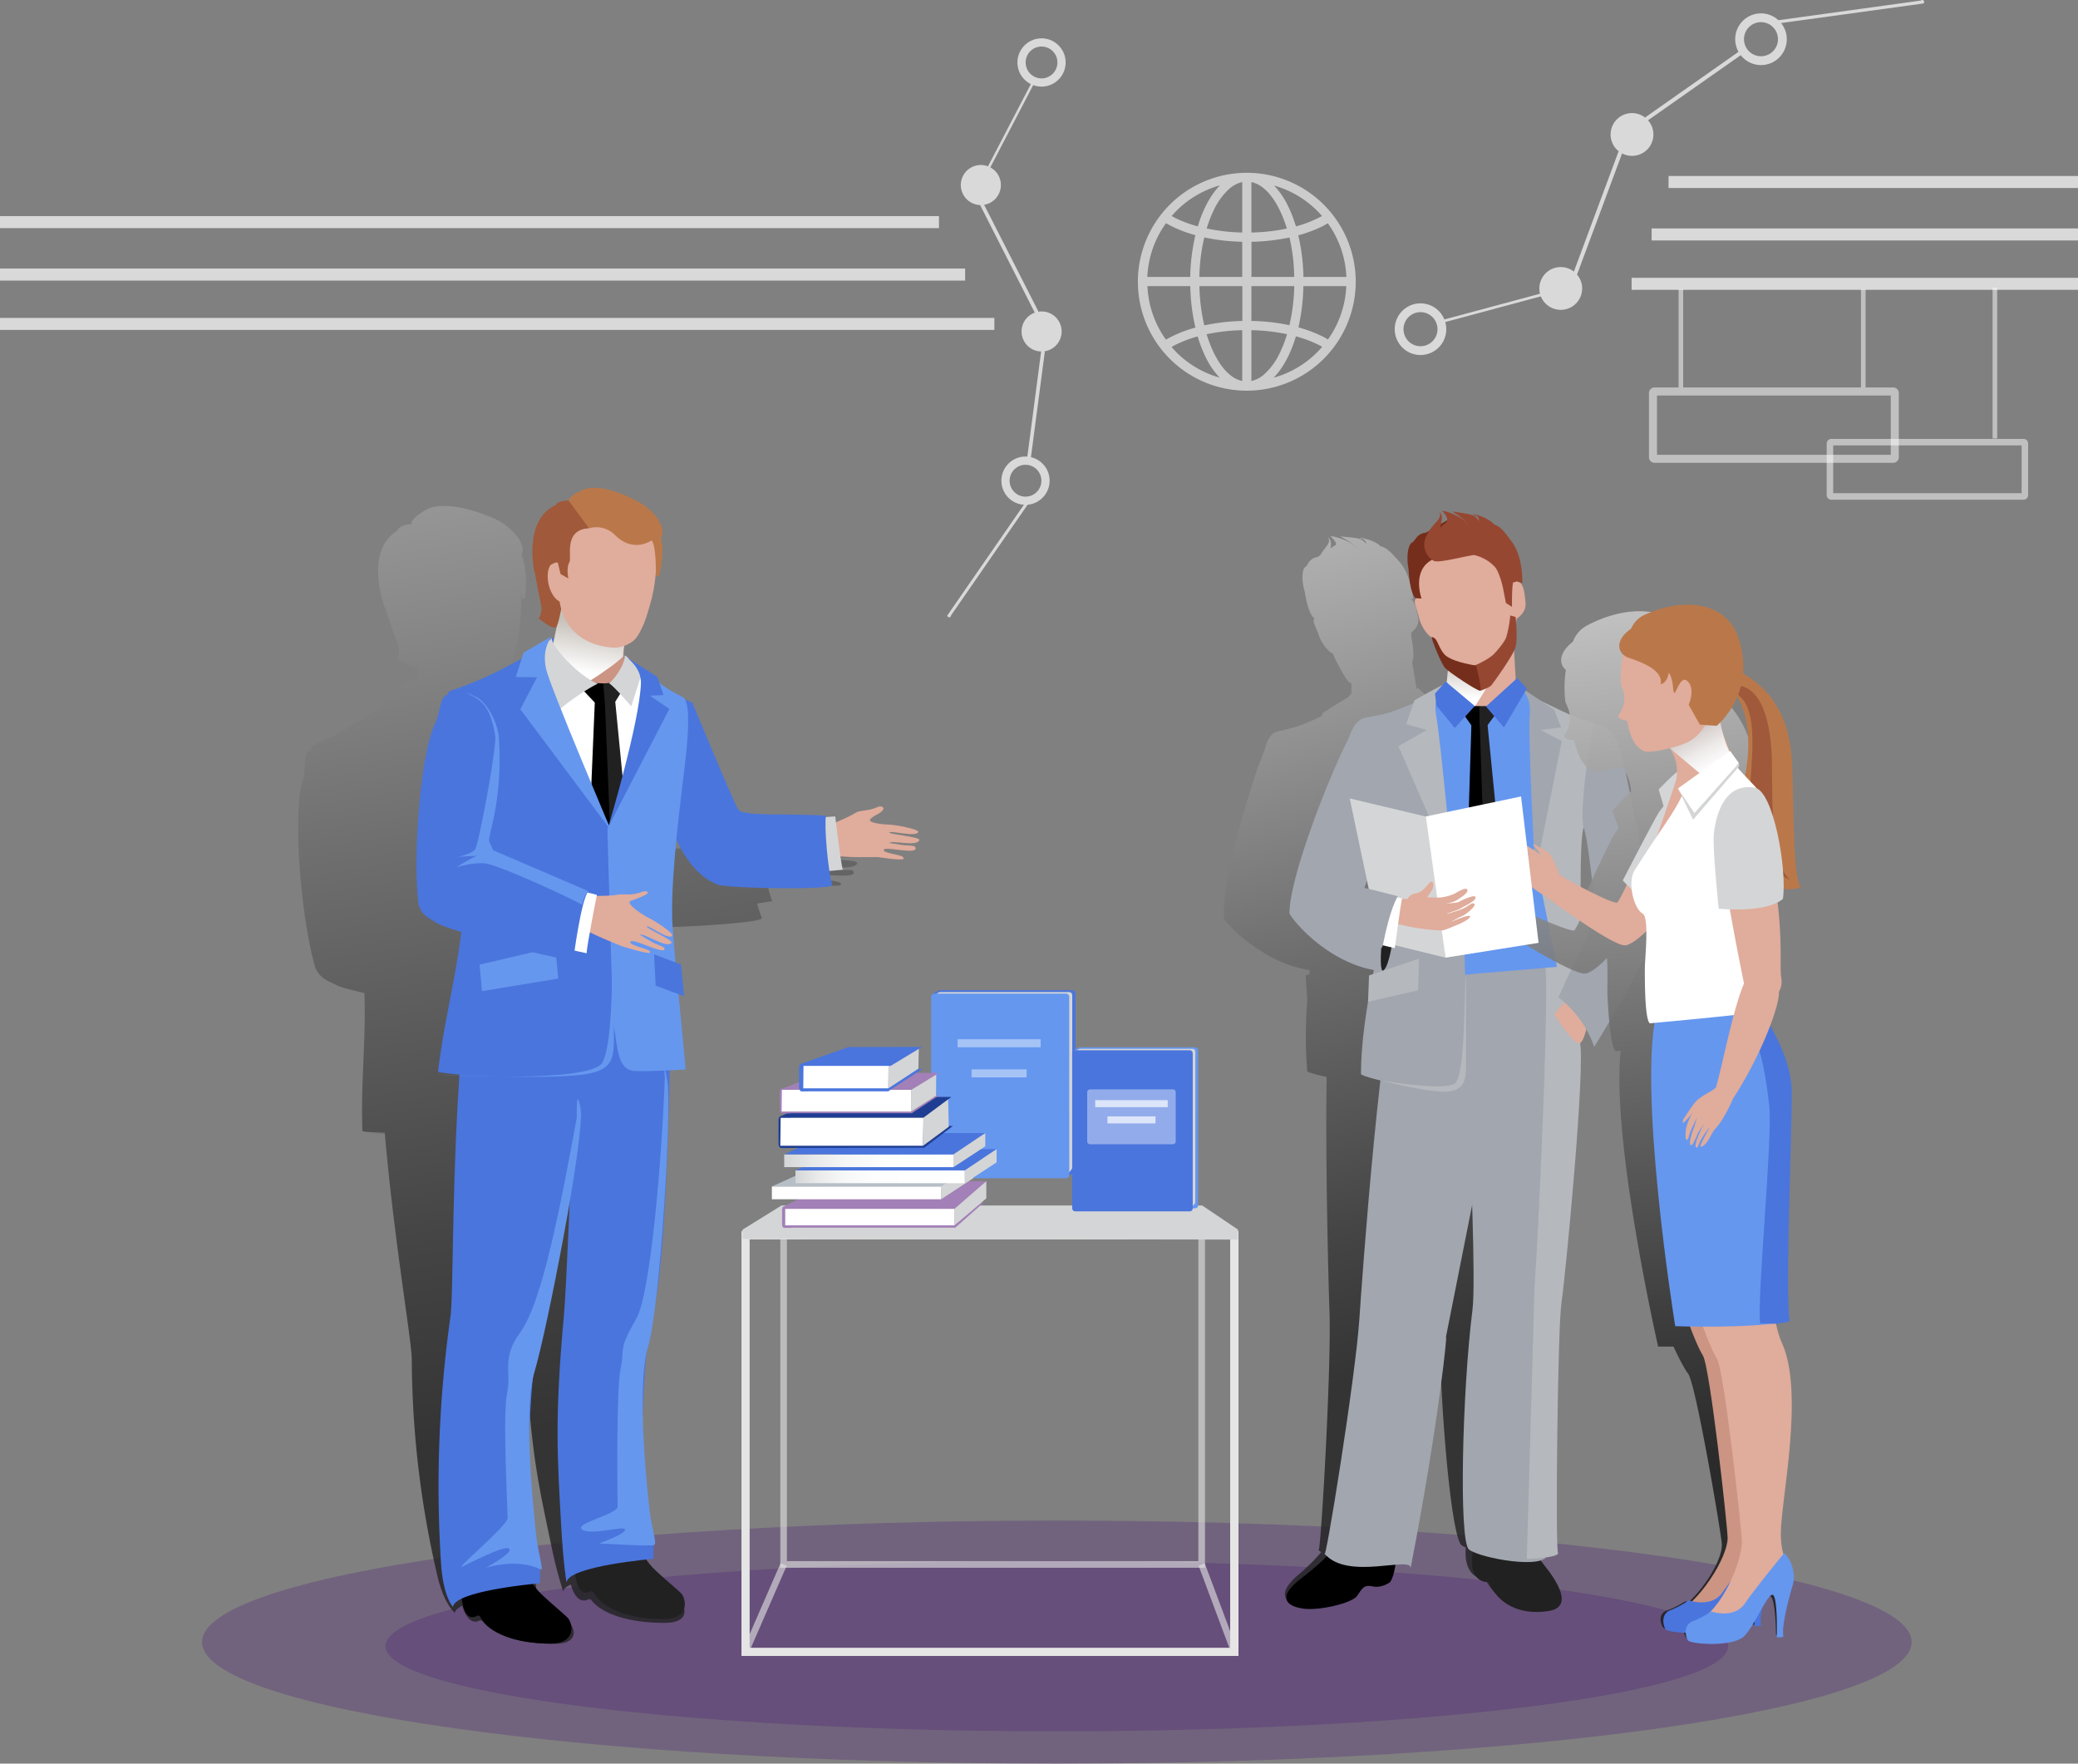 <svg xmlns="http://www.w3.org/2000/svg" xmlns:xlink="http://www.w3.org/1999/xlink" viewBox="0 0 1000 848.61"><rect x="0" y="0" width="1000" height="848.61" fill="#808080" stroke="none"/><defs><style>.cls-1{isolation:isolate;}.cls-2,.cls-3{fill:#62467a;}.cls-2,.cls-28,.cls-29{opacity:0.5;}.cls-26,.cls-27,.cls-3{opacity:0.7;}.cls-17,.cls-4{opacity:0.8;}.cls-17,.cls-20,.cls-23,.cls-24,.cls-4,.cls-9{mix-blend-mode:multiply;}.cls-4{fill:url(#linear-gradient);}.cls-5{fill:#e0ac9b;}.cls-6{fill:#d4d5d6;}.cls-7{fill:#4a75dd;}.cls-8{fill:#cc9483;}.cls-9{fill:url(#linear-gradient-2);}.cls-10,.cls-25,.cls-27,.cls-28,.cls-30,.cls-32,.cls-37,.cls-38{fill:#fff;}.cls-11{fill:#212121;}.cls-12{fill:#6597ef;}.cls-13{fill:#a0593a;}.cls-14{fill:#ba784a;}.cls-15,.cls-16{fill:#e5e5e5;}.cls-16,.cls-25{opacity:0.6;}.cls-17{fill:url(#linear-gradient-3);}.cls-18{fill:#a1a6af;}.cls-19{fill:#b5b8bc;}.cls-20{fill:url(#linear-gradient-4);}.cls-21{fill:#752e1b;}.cls-22{fill:#964732;}.cls-23{opacity:0.9;fill:url(#linear-gradient-5);}.cls-24{fill:url(#linear-gradient-6);}.cls-25,.cls-26,.cls-27,.cls-28,.cls-30{mix-blend-mode:soft-light;}.cls-31{fill:#a380b7;}.cls-32{opacity:0.42;}.cls-33{fill:#b6bfc6;}.cls-34{fill:url(#linear-gradient-7);}.cls-35{fill:url(#linear-gradient-8);}.cls-36{fill:#1f3e93;}.cls-37{opacity:0.4;}.cls-38{opacity:0.68;}</style><linearGradient id="linear-gradient" x1="200.3" y1="-74.28" x2="323.72" y2="707.37" gradientUnits="userSpaceOnUse"><stop offset="0" stop-color="#fff"/><stop offset="0.26" stop-color="#bcbcbc"/><stop offset="0.6" stop-color="#696969"/><stop offset="0.84" stop-color="#353535"/><stop offset="0.96" stop-color="#212121"/></linearGradient><linearGradient id="linear-gradient-2" x1="267.09" y1="339.98" x2="272.14" y2="294.84" gradientTransform="translate(31.29 -29.44) rotate(2.89)" gradientUnits="userSpaceOnUse"><stop offset="0" stop-color="#fff"/><stop offset="0.52" stop-color="#c6c0b9"/></linearGradient><linearGradient id="linear-gradient-3" x1="562.97" y1="126.19" x2="706.66" y2="671.97" xlink:href="#linear-gradient"/><linearGradient id="linear-gradient-4" x1="709.57" y1="336.14" x2="710.84" y2="307.62" gradientUnits="userSpaceOnUse"><stop offset="0" stop-color="#fff"/><stop offset="0.64" stop-color="#c6c0b9"/></linearGradient><linearGradient id="linear-gradient-5" x1="751.86" y1="179.25" x2="802.53" y2="723.93" xlink:href="#linear-gradient"/><linearGradient id="linear-gradient-6" x1="827.33" y1="372.19" x2="806.11" y2="332.52" gradientUnits="userSpaceOnUse"><stop offset="0" stop-color="#fff"/><stop offset="0.13" stop-color="#fbfafa"/><stop offset="0.29" stop-color="#eeebea"/><stop offset="0.47" stop-color="#d9d2d0"/><stop offset="0.66" stop-color="#bcb0ac"/><stop offset="0.71" stop-color="#b3a6a1"/></linearGradient><linearGradient id="linear-gradient-7" x1="382.81" y1="566.25" x2="464.28" y2="566.25" gradientUnits="userSpaceOnUse"><stop offset="0" stop-color="#d4d5d6"/><stop offset="0.03" stop-color="#dadbdc"/><stop offset="0.14" stop-color="#ebebeb"/><stop offset="0.28" stop-color="#f6f7f7"/><stop offset="0.47" stop-color="#fdfdfd"/><stop offset="1" stop-color="#fff"/></linearGradient><linearGradient id="linear-gradient-8" x1="377.38" y1="558.53" x2="458.85" y2="558.53" gradientUnits="userSpaceOnUse"><stop offset="0" stop-color="#d4d5d6"/><stop offset="0.16" stop-color="#e6e7e8"/><stop offset="0.35" stop-color="#f4f5f5"/><stop offset="0.59" stop-color="#fdfdfd"/><stop offset="1" stop-color="#fff"/></linearGradient></defs><g class="cls-1"><g id="Layer_1" data-name="Layer 1"><path class="cls-2" d="M919.94,790.25c0,32.3-184.17,58.48-411.36,58.48S97.22,822.55,97.22,790.25s184.17-58.47,411.36-58.47S919.94,758,919.94,790.25Z" transform="translate(0 -0.12)"/><path class="cls-3" d="M831.64,792.2c0,22.64-144.64,41-323.06,41s-323.06-18.36-323.06-41,144.64-41,323.06-41S831.64,769.56,831.64,792.2Z" transform="translate(0 -0.12)"/><path class="cls-4" d="M412.55,415.46c.58-1.75-17-1.72-17.12-2.72-.18-1.24,15.78,1.45,16.07-1.48.17-1.58-14.06-2.74-16.43-2.61-2.77.15-13.21.23-10.76-2.33,2-2.09,5.25-3.07,6.32-5s-1.63-2.22-3.24-1.3c-4.45,2.53-9.64,2.2-11.93,3.95s-7.6,4.38-10.19,5.71c-.44-1.85-.71-3.05-.71-3.05l-5.16.73c0-.24,0-.51,0-.71-21.56.25-45.63,4.09-48.31.26-5.9-8.46-31.46-53-31.46-53a17.15,17.15,0,0,0-4.25-1.33,3.93,3.93,0,0,0-1.39-1.32c-.31-.18-4.37-1.13-13.55-6.11L258.91,342s-12.08-6.16-16.29-8.08c-1.71-1.29-3-2.08-2.84-1.38a5.63,5.63,0,0,1,0,.92l-.17-.09a38.63,38.63,0,0,1-.6-6.29,14.91,14.91,0,0,0,2.13-1.24c3.42-2,4.78-5.24,6.17-9.6,1.45-3.88,2.84-14.64,2.93-15.36a87.38,87.38,0,0,0,.3-15.88c.28,2,.44,3.45.44,3.45l1.66-.35a53.31,53.31,0,0,0-.36-16.8,32.31,32.31,0,0,0-1.33-4.09c2.79-6-5.9-14.11-12-17.06s-25-10.16-34.51-4.43c-5.81,3.52-6.6,5.52-6.36,6.56-3.09.19-6.2,1.19-6.83,3.18-16.55,10.06-6,37.23-6,37.23l.09-.06c2.59,8.11,6.62,18.59,6.58,19.38,0,1.08.16,5-1,4.67s8.53,6,10.17,4.06a2.67,2.67,0,0,0,.16-.42c-.12,2-.26,3.95-.38,5.86a4,4,0,0,0-1.19,1,2.19,2.19,0,0,1-.11-.4s-.49.57-1.22,1.39a10.89,10.89,0,0,1,1.11-2.18c0-.59-13.66,9.77-13.66,9.77l-.52,3.11c-14.93,10.44-24.49,15.5-34.59,20a1.63,1.63,0,0,0-.91,1.88c-.39.27-.79.51-1.19.82-2.67,2-1.4,10-2.8,13.95-5,14-1.29,64.53,5.7,89.32,1.79,6.3,7.85,7.84,10.43,9.3,1.42.82,6.56,2.21,13.47,3.81.78,22.36-1.78,42.52-1,66.39,0,.32,4.32.65,10.82.85,0,.13,0,.26,0,.4-6.45.09-10.64.11-10.64.11s4.19,0,10.64,0c4.26,49.78,12.88,99.34,12.95,108.38a466.53,466.53,0,0,0,12.17,103.65c3.31,14.61,8.62,18.47,8.62,18.47,0-1.24,1.32-2.35,3.52-3.35,3.14,10.51,8.28,7,8.28,7s1-.22,1.42.34c5.16,6.69,18.25,10.92,34.63,10.92,13.05,0,9.26-8.64,6.8-10.54-3.49-2.65-13.15-8.68-16.67-11.92-.72-.66-1.35-1.29-2-1.92l3.37-.31a58.2,58.2,0,0,0-.81-5.83l.43.14c1.57.63-1.89-6.16-3.88-12.94a440,440,0,0,1-9.92-43c-.95-8.43-1.67-17-2-24.47a30.21,30.21,0,0,1,.43-3.32c2-10.38,5-45.44,6.24-75.19,2,20.37,4.15,43.6,4.41,50,1.93,45.4,5.83,62.16,12.12,92.06A203.9,203.9,0,0,0,271.05,766c0-1.27,1.4-2.4,3.66-3.42,3.05,10.68,8.37,7.1,8.37,7.1s1-.24,1.45.33c5.18,6.8,18.5,11.06,35.27,11,13.39,0,9.66-8.82,7.16-10.74-3.51-2.68-13.33-8.77-16.87-12.09-.71-.66-1.35-1.29-2-1.93,2.11-.21,3.44-.32,3.44-.32a57.28,57.28,0,0,0-.69-5.72,2,2,0,0,0,.4-.08c1.41-.67-1.83-6.27-3.74-13.16a434.82,434.82,0,0,1-9.42-43.57c-.84-8.65-1.45-17.42-1.66-25.15a30.06,30.06,0,0,1,.48-3.32c.95-4.5,1.3-13.6,1.2-24.91.53-14.21-1.07-38.56-2.87-60-.47-5.88-1-11.41-1.47-16.35-1.25-13.06-2.33-23-2.64-25.41,0-.1,0-.21-.05-.31,4.66-.44,8.32-.82,8.32-.82-3.89-16.88-6.4-27.47-8.4-35.89l3,.82-3.55-15.32-3-.84c-1.16-5.1-2.34-10.49-3.83-17.58-2.27-10.86-3.23-28.4-3.64-43.4,6.69,10.24,15,18.4,24.77,21,6,1.63,62.95-1.41,61.87-4.09a65.51,65.51,0,0,1-2.26-6.94l7.25-1.17a60.68,60.68,0,0,1-2-6.64c8.42-.05,20.59-1.19,20.59-1.19s14,1.05,14.46-.12c.85-2.33-10.87-1.68-11.45-3.68-.75-2.54,21,1.71,17.24-3-.55-.67-4-.16-7.38-.37-3.69-.22-7.16-.48-7.16-.48C397.59,416.4,411.27,419.21,412.55,415.46Z" transform="translate(0 -0.12)"/><path class="cls-5" d="M402.22,395.86c2.34-1.05,7.27-3.15,9.4-4.59s6.56-.79,10.6-2.79c1.45-.74,3.72-.23,2.67,1.42s-3.95,2.34-5.86,4.13c-2.33,2.19,6.66,2.83,9,2.89,2.05,0,14.12,2.07,13.84,3.51-.48,2.68-13.93-.88-13.88.27.05.94,15.07,2.09,14.44,3.67-1.4,3.36-12.89-.14-14.5,1.39,0,0,2.95.46,6.11.92,2.91.43,5.87.18,6.29.84,2.87,4.64-15.48-.74-15.06,1.66.33,1.9,10.47,2.06,9.55,4.17-.47,1.06-12.47-.84-12.47-.84s-16.73.4-22.66-.8c-3.55-.76-14.48,1.36-14.48,1.36l4.33-15.39S398.19,397.63,402.22,395.86Z" transform="translate(0 -0.12)"/><path class="cls-6" d="M393.11,393.58l8.83-.62s2.68,22.69,3.64,25.63L393,419.81Z" transform="translate(0 -0.12)"/><path class="cls-7" d="M333.25,338.36c-10.16-6-16,3.53-17.37,10.84-3.33,17.62,5.43,67.6,29.41,76.54,5.22,1.95,55.88,2.73,55.18.15-2.21-8.14-3.84-28.4-3-33.27-18.8-1.27-40.34.61-42.31-3.15C350.87,381.19,333.25,338.36,333.25,338.36Z" transform="translate(0 -0.12)"/><path class="cls-7" d="M263.51,310.79c1.43-2.7,2.64-4.85,5.57-4.34s32.5,7,33.14,12.4S295.05,329.2,290,329.69,263.51,310.79,263.51,310.79Z" transform="translate(0 -0.12)"/><path class="cls-8" d="M302.22,303.4a33.63,33.63,0,0,0-.61,21c2.07,6.4-8.71,15.52-12.54,15s-24.68-21.45-24.68-21.45,5-23.58,6.2-29.1S302.22,303.4,302.22,303.4Z" transform="translate(0 -0.12)"/><path class="cls-9" d="M301.35,306.06c-.15,1-1.49,5.81-1.54,9.95-3.8,4.21-27.26,20.3-33.35,19.5-5-.71-.28-9.38-3-13.16,1.36-5,7.2-33.77,7.37-35Z" transform="translate(0 -0.12)"/><path class="cls-10" d="M329.63,337.48l-25.95-17.07c-6.77,20-18.9,12.65-19.37,12.38C280,330.38,265.49,319.61,264,316l-1.2-2.36c-14.63,4.44-26.17,14-31.74,13.71,0,0,6.31,41.95,6.92,54.72.72,15.51-6.23,70.34-6.23,70.34s38.52,3.67,52.21,2.78l31.35,1.24s-.85-5.78.23-27c.31-6.63,8.29-36.07,6.62-53.69Z" transform="translate(0 -0.12)"/><path class="cls-11" d="M276.58,755.45c-.39-5.76,3-9.45.42-39.16-.32-3.61,26.57-4.81,26.57-4.81-1.18,14.58-5,23.73,9.09,41.29,3.06,3.84,12,10.92,15.1,14,2.22,2.22,4.81,12.42-8.46,12.42-16.72,0-29.47-5-33.72-13-.35-.67-1.4-.4-1.4-.4S277.67,770.51,276.58,755.45Z" transform="translate(0 -0.12)"/><path class="cls-7" d="M275.19,546.06c0,11.8-2.71,75-3.79,86.73-4.61,50.09-3.18,69-1.24,103.14,1,17.21,2.46,25.58,2.46,25.58,1-7.88,41.77-11.31,41.77-11.31s1-15.27-3-21.2-2.95-78.74,3-98.42,7.84-107.29,7.84-115.16c0-7.21.8-17.9,0-45.29-.06-2.5-4.79-12.59-4.89-15.26,0,0-34.79-5.57-38.82,1.51s-.66-3.67,1.86,40.53Z" transform="translate(0 -0.12)"/><path class="cls-12" d="M319.93,518.69c-1.48,40.36-6.93,104-13.65,115.77-9.3,16.32-5.32,13.47-7.62,24.17-2.21,10.35-1.46,62.77-1.46,66.46s-21.38,8.12-17,11.07,20.62-2.21,20.62,0-12.52,6.63-12.52,6.63,25.07,1.5,26.52.76-1-7.17-2-15-6.86-61-1-80.22,11.55-115.41,9.35-128S319.93,518.69,319.93,518.69Z" transform="translate(0 -0.12)"/><path d="M222,767.24c-.38-5.78,3-9.46.43-39.18-.31-3.59,26.57-4.79,26.57-4.79-1.19,14.58-5,23.73,9.09,41.3,3.07,3.8,12,10.91,15.11,14,2.2,2.23,4.79,12.41-8.46,12.41-16.73,0-29.5-5-33.73-13-.35-.66-1.4-.4-1.4-.4S223,782.3,222,767.24Z" transform="translate(0 -0.12)"/><path class="cls-7" d="M223.49,489.83c-6.31,59.37-5.08,132.08-6.71,143.78a583.35,583.35,0,0,0-4.6,117.89c1,17.21,5.82,21.8,5.82,21.8,1-7.88,41.77-11.33,41.77-11.33s1-15.26-3-21.17-2.94-78.74,3-98.42,17.94-103.62,17.94-111.48c0-7.21,5.81-22.71,5-50.1-.06-2.51-19.93-11.48-20-14.13Z" transform="translate(0 -0.12)"/><path class="cls-12" d="M277.58,537.9c-7.53,40.53-16.4,88.57-27.19,103.29-9.23,12.63-4.15,18.91-6.35,29.25s.27,56.43.27,60.1-26.49,25.75-21.75,23.37c18.29-9.16,22.69-10.1,22.69-7.88s-11.54,8.55-11.54,8.55,14.69-5.08,26.53.76c1.49.74-1-7.17-2-15s-6.85-61-1-80.22,24.36-113.89,22.16-126.44S277.58,537.9,277.58,537.9Z" transform="translate(0 -0.12)"/><polygon points="295.82 453.62 291.69 328.87 282.32 328.58 278.98 330.37 286.23 338.06 281.83 442.68 295.82 453.62"/><polygon class="cls-11" points="306.48 443.96 296.08 337.69 299.48 332.15 298.07 328.1 290.3 328.9 291.03 337.84 291.09 337.84 295.82 453.62 306.48 443.96"/><path class="cls-6" d="M300.59,315.8c.21,4.43-6,12.46-7.55,13.11,2,.84,10.73,11.09,10.73,11.09L309,323.83S300.48,314,300.59,315.8Z" transform="translate(0 -0.12)"/><path class="cls-6" d="M265.53,307.25c-.33,3.3,12.11,17.69,22.14,21.91-3.18,1.13-15.86,9.63-18.77,12.83-8.35-10-13.86-26.28-12.4-27.25A111.31,111.31,0,0,0,265.53,307.25Z" transform="translate(0 -0.12)"/><path class="cls-13" d="M256.52,268c-.19,5.14,4.3,24.2,4.11,25.2s-.52,4.5-1.51,4.12,6.84,6.14,8.56,4.53S273.84,273,273,271.62,256.52,268,256.52,268Z" transform="translate(0 -0.12)"/><path class="cls-5" d="M313.55,288.4c2.33-9.38,3.75-23.63-.4-33.59-2.73-6.39-17.61-11.66-21.1-11.58-21.55.58-22.15,14.23-22,28.29-5-2.77-6.91,2.08-6.39,7.64.37,4.26,2.74,9,5.61,10.36,2,12.05,10.29,21,25.5,22.22a14.14,14.14,0,0,0,7.81-1.86c3.25-1.5,4.83-4.3,6.56-8.08C310.91,298.47,313.38,289,313.55,288.4Z" transform="translate(0 -0.12)"/><path class="cls-13" d="M267.42,243.18c1.68-3.48,12.24-2.32,12,.37l5.2-.11c0-5-1.48,9.79-1.2,10.88-12.42.6-8.17,14.07-9.39,16.26-1.67,2.89-.51,7.88-.51,7.88l-3.75-2.11-1.45-6-11.12,5.07S251.49,250.41,267.42,243.18Z" transform="translate(0 -0.12)"/><path class="cls-14" d="M309.62,243.06c-4.91-3.14-20.43-11.12-29.43-7.08s-5.86,5.94-5.86,5.94l9.13,12.4A12.63,12.63,0,0,1,296,257.6c8.87,8.91,17.55,2.5,17.62,2.58,2.34,2.84,2,17.31,2,17.31l1.49-.15a47.63,47.63,0,0,0,1.6-14.73,25.9,25.9,0,0,0-.68-3.68C321.11,254,314.55,246.18,309.62,243.06Z" transform="translate(0 -0.12)"/><path class="cls-7" d="M294.31,459.15c-.09,19.09-1.34,48.48-1.34,48.48s-4.18,5.74-15.87,9.18c-14.36,4.22-66.44.11-66.31-1.06,3.29-27.32,9.85-49.32,12-74.92.87-10.42,2.22-47.2.17-51.49s-3.05-29.16-2.28-39.34c.32-4.45-8.08-16.07-4-17.43,11.61-3.89,22.51-8.49,42.43-20.12,0,0-1.12,20,3.39,26.72,4.56,6.87,26.71,50.38,30.12,57.49C294.7,400.91,294.48,413.62,294.31,459.15Z" transform="translate(0 -0.12)"/><polygon class="cls-12" points="267.2 455.61 230.79 464.17 231.93 476.91 268.64 470.87 267.2 455.61"/><path class="cls-12" d="M292.76,404.9c4.17,15.1,2.59,81.78,2.67,92.37.11,11.42-.33,16.41-10.33,19.08-14.36,3.83-74.31.82-74.31.82s73.87,4.65,79.25-6C298.32,494.7,292.76,404.9,292.76,404.9Z" transform="translate(0 -0.12)"/><path class="cls-12" d="M265.53,306.52c.07-.54-13.58,7.71-13.58,7.71l-3.74,11.67,10.2.12-8,15.39,43.74,58.49s-29.48-69.42-31.34-77.82C260.49,311.79,265.53,306.52,265.53,306.52Z" transform="translate(0 -0.12)"/><path class="cls-12" d="M323.68,445.87c-1.31-17.81,2.94-53.17,4.3-64.37,2.14-17.62,5.63-42.79.62-46-.35-.24-6.52-2.3-20.65-13.79l1.24,16.08c-2.1,32-16.89,61-16.89,61s2.41,91.69,3.13,95.34c1.77,9,1.45,20.53,9.54,21.31,5.12.48,25-.7,25-.7C326.26,474.26,325.45,469.69,323.68,445.87Z" transform="translate(0 -0.12)"/><path class="cls-7" d="M301.84,316.67c1.26.5,14.53,9.25,14.53,9.25l2.93,8.66-6.54.29,9.35,6.38-29.36,56.69s15-49.84,15.69-69.08C308.69,321.45,301.84,316.67,301.84,316.67Z" transform="translate(0 -0.12)"/><polygon class="cls-7" points="314.77 459.21 327.73 464.1 329.17 479.35 315.54 474.28 314.77 459.21"/><path class="cls-5" d="M286.54,431.22c2.68,0,8.25-.08,10.87-.61s5.94.79,11.71-1.38c1.6-.62,3.7,0,2,1.15s-5,2.24-7.54,3.21c-3.13,1.15,6.51,7.28,8.76,8.29,2,.86,12,7.17,11.14,8.48-1.54,2.37-11.8-5.54-12.2-4.41-.33.94,13.14,6.66,11.87,7.93-2.67,2.68-13-4.88-15.24-4,0,0,2.67,1.64,5.54,3.36,2.62,1.56,6.31,2.34,6.36,3.36.18,3.42-15.9-5.71-16.45-3.21-.44,2,11.08,3.47,9.33,5.14-.85.83-13.47-3.12-13.47-3.12S283,449,277.79,445.45c-3.12-2.13-14.48-4.5-14.48-4.5l10.34-13.06S281.93,431.31,286.54,431.22Z" transform="translate(0 -0.12)"/><path class="cls-10" d="M277.75,428.34l9.5,2.37s-4.93,24.69-4.93,28.1l-13.64-3Z" transform="translate(0 -0.12)"/><path class="cls-7" d="M237.59,343.62c-3.89-7.12-10.86-16.28-23.27-8.71-2.76,1.69-2.78,9.2-4.68,12.81-6.81,12.8-11.13,61.6-8.39,86.4.72,6.35,6.26,8.27,8.49,9.88,4.93,3.62,65.46,20.38,66.17,17.52.12-.4,3.7-28.49,7.26-32.6-17.36-4.29-53.94-12.37-53.69-17.07C230,401.58,237.59,343.62,237.59,343.62Z" transform="translate(0 -0.12)"/><path class="cls-12" d="M229.83,335.86c5.76,3.64,9.86,13.43,10.23,19.07,2.12,30.76-5.65,47.72-4.58,50.2s1.88,4.12,1.88,4.12l45.81,19.67a12.22,12.22,0,0,0-2.9,6.61c-7.75-4.26-40.31-19.22-46.67-19.92s-14,1.89-14,1.89,8.59-5.65,10.7-5.65-8.94.35-10.34.69,6.94-1.3,8.69-3.75,10.48-49.22,9.65-54.55c-2.48-15.92-8-17.53-12.69-20.15C221.36,331.72,229.83,335.86,229.83,335.86Z" transform="translate(0 -0.12)"/><path class="cls-15" d="M356.82,796.93V592.54H596V796.93ZM594,795v0Zm-233.26-2H592V596.48H360.75V793Z" transform="translate(0 -0.12)"/><path class="cls-16" d="M375.51,754.5V587.42H579.88V754.5Zm202.78-1.6v0Zm-199.6-1.6h198V590.62h-198V751.3Z" transform="translate(0 -0.12)"/><polygon class="cls-6" points="595.78 591.67 595.78 596.47 357.29 596.1 357.29 591.71 376.07 580.06 578.54 580.06 595.78 591.67"/><polygon class="cls-16" points="357.32 794.2 375.64 752.15 378.57 753.42 360.25 795.48 357.32 794.2 357.32 794.2"/><polygon class="cls-16" points="576.79 753.35 579.78 752.23 595.5 794.27 592.51 795.4 576.79 753.35 576.79 753.35"/><path class="cls-17" d="M634.62,746c-.07-.08-.17-.13-.24-.21C634.44,746.33,634.52,746.34,634.62,746ZM738.53,375.73c-5.61-17.59-8.82-24.55-17.95-25.49-11.18-3.14-11.74-3.4-26.17-9.32-2.68-1.55-5.58-3.21-7.58-4.29l.49-1-5-4.53-.58.6c-.83-5-1.6-9.74-2.15-13a10.58,10.58,0,0,0,.44-1.44c.49-2.62-.3-7.76-.88-10.91,0-.6,0-1.19,0-1.79,2.08-1.8,4.1-4,3.23-7.92-1-4.35-1.78-8-4.13-8.72l1.81.49s-.71-11.52-6.9-18.32c-3.08-3.37-5.56-6.48-8.74-7.08-2.39-2.69-9.7-4.5-10-3.9-.2.39,2.41-.45,3.12,2.73-2.51-2.57-2-2.68-12.68-3.62,0,0,6.89,3.37,7.78,5.72h-.08c-1.59-3.75-13.19-6.56-12.11-5.6,1.93,1.78,2.54,2.94,2.52,3.83l-2.63,1.75c.24-1.88.54-3.69-1.27-5.41,1.81,3.09-1.78,5-3.67,8.71l-1.4.94a5.75,5.75,0,0,0-3.85,2.14L628.35,273c0-.08,0-.14,0-.24-2.16,1.4-1.85,7.76-.44,12.16.19,1.37.46,2.88.85,4.5,1.55,6.71,3.47,8.09,3.47,8.09h.47c-1.56,1.38.61,4.28,2.08,8.59s5.49,8.44,6.71,8.54c.13,1.32,5.6,11.61,7.4,13.36a13.28,13.28,0,0,0,1.47,1.1c0,1.85,0,3.58-.06,5.14l0-.07-.17.19-.24-.18-1.25,1.64c-1.47.54-12.08,7.38-12.08,7.38l-.35,1.35c-11.43,5.43-12.16,5.3-21.48,7.55-3.39.83-5.36,5-6.09,8.78-7.1,17-20.95,63.79-19.61,81.07.12,1.5,17.83,21.42,41.25,25-.06.62-.12,1.28-.17,1.91l-1.76.67.74,12.27a209.48,209.48,0,0,0,0,33.7c.06.55,3.85,1.59,9.33,2.82-.68,45.26,1.05,103.84,1.37,113,.93,26.19-3.83,109.67-5.14,114.71.36.37.74.68,1.13,1a93.89,93.89,0,0,1-11.1,10.95c-10.2,8.7-7,13.6,2.1,15,7.67,1.23,23.23-2.73,25.28-6.32s2.52-5.63,7.13-4.66c4.43.93,8-2.17,8-2.17,1-2,1.51-5,1.63-8.6,4.59-.4,7.64-.3,7.45,1.92,6.3-72.73,5.88-120.48,5.21-112.55l5.87-64.49c2.74,20.35,5.58,42.83,5.42,50.3-.76,39.08,5.19,113.06,10.6,117.24a10.58,10.58,0,0,0,2,1.1,33.62,33.62,0,0,0,0,5c1.2,9.94,8.1,9.93,8.1,9.93s1-.26,1.34.37c5,10,16.21,16.49,30.45,14.07,11.65-2,2.94-14.34-4.77-23-.69-.77-1.31-1.52-1.93-2.27a4.78,4.78,0,0,0,2.29-1.46c3.44-.5,6.41-1.27,5.72-2.47-1.55-2.65-12.26-110.45-11.75-122.74.48-12-.94-110.2-4.88-124.15,1.21-.73,1.82-3.78,2.25-6.38a48.7,48.7,0,0,1,4.63,8.05S761.71,450.6,759.35,441C758.29,436.54,741.3,384.41,738.53,375.73Zm-61-88.05.47.12a3.66,3.66,0,0,0-.67,0ZM631.28,433a77.7,77.7,0,0,1-9.74-1.52c.36-2.12,4.56-15.77,6.41-27.65C629.26,409,630.49,422.81,631.28,433Zm97.64,12.13c-3-5.18-5.38-9.19-5.68-11.33-1.39-10-3.73-31.51-2.76-35.87,3.21,7.07,8.54,33.38,10.31,39.69C731.06,438.52,730.3,441.17,728.92,445.08Z" transform="translate(0 -0.12)"/><path d="M671,728.29c1.38,7.88,2.21,26.67-2,33.09,0,0-3.89,3-8.26,2.1-4.54-1-5.2,1-7.64,4.53s-18.51,7.31-26.14,6.12c-9-1.38-11.85-6.15-.67-14.62,13.21-10,20.84-19,23.55-28.18S671,728.29,671,728.29Z" transform="translate(0 -0.12)"/><path class="cls-11" d="M708.32,751.73c-.09-5.36,2.75-8.76.37-36.26-.29-3.33,24.59-4.46,24.59-4.46-1.1,13.51-3.27,25.89,9.79,42.14,6.71,8.35,14,20.23,2.26,22.14-14.35,2.33-24.79-3.91-28.69-13.58-.26-.61-1.3-.35-1.3-.35S708.46,761.36,708.32,751.73Z" transform="translate(0 -0.12)"/><path class="cls-18" d="M750.77,464.44c6.22,16.28,9.29,20,9.29,47.17s-9.83,94.1-11.7,114.45c-.53,6-3.68,113.5-3.68,121.66s-32.81,2.11-37.77-2-3.22-76.61,1.69-115.35c1.72-13.48-1.25-76.39-1.25-87.25s3.71-76,3.71-76Z" transform="translate(0 -0.12)"/><path class="cls-19" d="M743.64,465.64c1.86,9-2.73,119.4-5.21,154l-3.69,130.63s16.26-.54,15-3.1-.16-108.12,1.7-120.29S763.3,511.23,760.2,501s-7.45-39.73-7.45-39.73Z" transform="translate(0 -0.12)"/><path class="cls-18" d="M674.34,465C665,480.41,655.13,620,654.19,634.5c-1.81,28.1-16.85,121.11-16.85,113.15,11.19,13.43,42.75.61,41.45,7.27,13.82-71.13,18.38-118.43,16.87-110.56l24.59-123.93,6.9-60.26Z" transform="translate(0 -0.12)"/><path class="cls-5" d="M698,306.19l-1.66,22.45-9.68,9s14.81,40.41,24.69,44,19.57-22.15,19.35-29-2.34-44.48-2.34-44.48Z" transform="translate(0 -0.12)"/><path class="cls-20" d="M694.65,300.45c-2.28-5.83,26,4.46,32.63,12.05l-28.12,44.21c-3.67-3.81-3.12-19.87-4.79-21.89C696.84,330.88,698.7,310.69,694.65,300.45Z" transform="translate(0 -0.12)"/><path class="cls-12" d="M729.86,330.2c-1.69,2.16-13,13.19-18.23,12.88,0-.89,0-1.36,0-1.36-5.16-.55-13.74-9.91-15.44-13.62C694.71,329.64,682,341,682,341l-1.1,130.52,32.37-3.2v.08l36.39-3.1,3-119.8Z" transform="translate(0 -0.12)"/><polygon points="708.59 349.77 712.38 349.77 712.13 339.76 704.62 339.76 704.55 344.04 708.59 349.77"/><polygon points="708.1 348.28 704.97 449.35 715.69 457.29 712.55 348.31 708.1 348.28"/><polygon class="cls-11" points="715.24 349.77 712.1 349.77 711.84 339.76 719.51 339.76 719.47 344.04 715.24 349.77"/><polygon class="cls-11" points="715.81 348.28 725.7 448.19 715.69 457.29 712.12 348.28 715.81 348.28"/><path class="cls-18" d="M706.2,529.13S654.94,519,654.94,516.89c0-29.36,10.25-64.14,10.63-77.58.29-10.39.93-35.63-.56-40.11s-15.44-19.8-15.44-19.8-2.64-13.17-.59-23.11c.9-4.37,3.58-9.92,7.77-10.75,12-2.33,10.71-1.63,31.83-10.56,0,0-3.72,24.73-.12,31.95S700,416,702.46,423.5C705.1,431.18,706.2,529.13,706.2,529.13Z" transform="translate(0 -0.12)"/><path class="cls-19" d="M752.11,479.26l-11.77-57.89s-2.05-23.71-1-69.37l-2-16.65c18.53,8.95,18,8.91,30.26,13.07,4,1.35,2,12.69,2,12.69s-6.07,32.81-7.55,37.23-1.55,27-1.26,37.35c.19,6.14,14.91,27.41,14.91,48.54Z" transform="translate(0 -0.12)"/><path class="cls-19" d="M694.4,329.76c.08-.54-13.69,7.3-13.69,7.3l-4.05,11.52,9.93,2.8-13.65,7.77,26.25,60.19s-6.28-65.78-7.93-74.18C689.24,334.84,694.4,329.76,694.4,329.76Z" transform="translate(0 -0.12)"/><path class="cls-18" d="M731.91,331.17c1.28.41,16,10.48,16,10.48l3.33,8.48-9.93,1.25,10.25,5.29-12.82,64.15s-3.57-68.26-2.59-76.75S731.91,331.17,731.91,331.17Z" transform="translate(0 -0.12)"/><polygon class="cls-19" points="682.94 461.26 658.84 469.33 658.34 482.06 682.44 476.51 682.94 461.26"/><path class="cls-5" d="M734.11,289.64c-.6-5.52-1.1-10-4.73-9.79-2.56-13.71-7.23-24.82-26.88-21.4a41.72,41.72,0,0,0-7.75,2s0-.07,0-.11c-13.28,4.92-13.7,12.85-11.81,24.74-.39,0,.27,2.21-.06,2.31-3.82.88-1.27,4.4,0,9.92,1.09,4.8,4.9,9.32,6.17,9.5a44.19,44.19,0,0,0,6.23,9.57c.19.21.36.43.53.61.45.51.89,1,1.35,1.44s1,.95,1.5,1.41c.32.27.61.57.93.84a29.4,29.4,0,0,0,2.82,2l.17.08a16.48,16.48,0,0,0,11.12,2.72c9.54-1.46,14.85-14.66,16.14-27.57C732.22,296.13,734.58,293.86,734.11,289.64Z" transform="translate(0 -0.12)"/><path class="cls-21" d="M695.43,258.71l.22-1.33s4.5-4.24,3.54-4c-.56.1-2.79-1.26-3.39,1.74l1.39-5.14-11,6.45a6.44,6.44,0,0,0-4.32,2.11L679.12,262s.77,1.95.53-1c-2.45,1.39-2.8,8.29-1.78,13.12.06,1.49.18,3.12.42,4.9.93,7.31,2.81,8.89,2.81,8.89l3,.22s-3.55-9.6,1.53-15.82,17.43-5.51,17.43-5.51Z" transform="translate(0 -0.12)"/><polygon class="cls-7" points="715.1 339.96 723.75 350.04 734.79 331.32 730.14 326.27 715.1 339.96"/><polygon class="cls-7" points="709.71 339.72 700.08 350.29 691.26 339.52 690.57 333.71 695.71 327.98 709.71 339.72"/><path class="cls-18" d="M651.51,350.79c-8,13.07-30.7,68.92-31,88.62,0,1.65,18.2,25.16,44.2,28,1.88-4.69,9.07-31.23,10-35a91.88,91.88,0,0,1-18.92-2.81c.92-3.42,14.43-35.6,11.18-45.41S651.51,350.79,651.51,350.79Z" transform="translate(0 -0.12)"/><path class="cls-5" d="M762.07,471.16a46.29,46.29,0,0,1-9.79,12.14,17.61,17.61,0,0,0-4.18,5.14s7,11.18,11.18,13.52c2.29,1.28,3.71-5.13,4.64-8.4s6.05-11.2,6.05-11.2Z" transform="translate(0 -0.12)"/><path class="cls-18" d="M767.64,348.42c9.31,1.4,11.81,8.86,15.54,27.53s12.41,58.49,13.65,68.45-29.64,59.42-29.64,59.42A51.65,51.65,0,0,0,750,480c9.31-21.16,18.62-37.34,18.14-40.13-1.1-6.59-3.56-34.07-6-41.56S765.94,348.17,767.64,348.42Z" transform="translate(0 -0.12)"/><path class="cls-22" d="M729.35,297s1.15,10.43-.06,14.58-10.56,17-11.54,18.23-5.39,2.7-5.39,2.7-4.55-11.39-3.24-11.94c4.58-1.9,8.14-4.11,9.61-5.56s5.43-6,6.16-8.4a52.32,52.32,0,0,0,1.89-10.34Z" transform="translate(0 -0.12)"/><path class="cls-21" d="M689,306.82c0,1.42,4.63,12.68,6.33,14.64s16,11.51,17,11-2-12.12-2-12.12-9.72-1.22-14.29-4.53c-3-2.13-4.16-7.6-5.63-8.57S689,306.82,689,306.82Z" transform="translate(0 -0.12)"/><path class="cls-22" d="M727.42,260.64c-2.87-3.8-5.12-7.29-8.41-8.13-2.22-3-9.74-5.4-10.16-4.78-.25.41,2.6-.35,3,3.14-2.37-2.93-1.82-3-13-4.65,0,0,6.91,4.05,7.59,6.65h-.08c-1.26-4.15-13.24-7.85-12.21-6.74,5.25,5.75.07,5.74-1.11,8.28.19-2.86,2-5.51-.36-8.19,1.8,3.95-3.71,5.8-5.76,11a8.9,8.9,0,0,0,3,12.74c2,1.22,13.43-1.85,19.32-2.79A19.45,19.45,0,0,1,719.47,273c2.08,2.51,3.64,9.2,3.64,9.2h0c.8,3.92,1.58,8.08,1.58,8.08l2.94,1.85s-.17-8.2.47-11.66l1.85-.62,2.65.89S733.16,268.29,727.42,260.64ZM693,255.32v-.07C693.07,255.3,693.11,255.31,693,255.32Z" transform="translate(0 -0.12)"/><path class="cls-11" d="M668.56,434.41c-2.25.57-6.09,34.74-2.81,32.63s5.61-21.12,6.08-26.52S670.43,434,668.56,434.41Z" transform="translate(0 -0.12)"/><path d="M786,333.48h0Z" transform="translate(0 -0.12)"/><path class="cls-6" d="M801.88,384.5c.33,2.43-13,32.53-13,32.53L795,415.9l8.26-29.77Z" transform="translate(0 -0.12)"/><path class="cls-19" d="M705.51,469c-1.1,5.87,0,48.86-5.5,52.54S664.45,520,664.45,520s26.76,7,34.09,5.14,7-7,7-16.16Z" transform="translate(0 -0.12)"/><path class="cls-23" d="M856.79,749.69l-.35.41a29.58,29.58,0,0,1-1.67-9.2c-.6-14.29,9.29-63.29-3-85.95a39.56,39.56,0,0,1-3.42-9c1.06,0,1.76-.23,6.84-1.19-2.77-11.75-2.56-88.28-3.36-107.65-.53-12.9-7.06-23.71-12.44-32.48,2.69-7.64,4.1-13.77,3.79-16.68a9.81,9.81,0,0,0,1-6.75c-1.15-4.56-.06-16.43-3.59-37.49a16.29,16.29,0,0,0,2.7-1.81,42.75,42.75,0,0,0,.15-5.09c3.34.51,6.64-.4,9.24-1.19-4.41-2.21-5.42-37.45-7.34-61.64-2.36-29.63-17.58-40.54-28.18-45.7a43.83,43.83,0,0,0-3-17.75c-7.64-20-31.07-19.54-50-9.66a14.48,14.48,0,0,0-7.22,8c-7.26,5.74-6.52,11-3.4,13.61a57.48,57.48,0,0,0-.25,15.22c.07.63,1.73,3.55,2,5.62A14.21,14.21,0,0,1,753,353.65c-1.05,2.13,2.82,2.42,4.56,2.77,1.88,7.46,3.91,12.1,8.93,14.68,2.15,1.1,8.46-.31,14.06-2.08l.11.08a22.36,22.36,0,0,1,4.25,11.78c-4.18,3.78-9,9.4-9,9.4l3.06,8.43a22.86,22.86,0,0,0-3.06,4.47c-3.27,6.17-16,33.55-16,33.55s.81.77,2.2,2a62.35,62.35,0,0,1-4.32,8.93c-1.26,1.86-30.21-11.54-30.53-12.22a62,62,0,0,0-4.67-9c-1.36-2.12-7.19-4.26-7.69-4.69-.72-.61-2.49-1-1.26.24l5.89,6.13a43.16,43.16,0,0,0-5.08-3.63c-2.33-1.34-5-2.76-6-3.24a11.31,11.31,0,0,0-5.71-.7c-1.69.29-2.1,1.05.1,1.43a18.91,18.91,0,0,1,4,1.27c.86.23,5.18,3.54,5.18,3.54a52,52,0,0,0-6.25-3c-2.14-.72-5.13-2.16-5.13-2.16s-4.67.9-.73,2.24c2.71.92,5.77,2.21,5.77,2.21l4.83,3.86s-11.67-6.36-12.51-4.51c-.41.89,1.09,1.95,6.17,4,3.86,1.56,5.07,3.85,5.07,3.85s-7.34-3.58-9.18-4.26c-1.41-.51-2.17,1.57,0,3.5.69.57,3.76.95,5,2.21a78.61,78.61,0,0,0,9.24,7.95,42.55,42.55,0,0,0,5.59,3.23s35.87,23,42.79,22.66c2.36-.1,6.34-3.05,10.66-7.47.46,6.6.1,15,.2,17.48,1.38,28.8,4.22,27.35,4.22,27.35l2.19-.28c-4.74,42.68,18,142.42,18,142.42s2.9,0,7.4,0c2.83,6.18,5.58,11.2,7,13,3.78,4.82,16,77.33,16.27,82.06.3,6.32-6.82,19.37-16,27.89-1-.2-1.61-.39-1.61-.39A43.71,43.71,0,0,1,802.3,775c-4.66,1.61-3.14,6.7-1.89,8.31.56.69,4.81,1.38,9.87,1.51a7.21,7.21,0,0,0,1.23,3.36c1.28,1.58,22.43,3.2,27.54-2.16a35.92,35.92,0,0,0,4.46-6.09c0,1.09,0,1.77,0,1.77s.08.62,3.26-.08c-.5-1.59-.35-4.37.11-7.5,1.76-3,3.3-5.43,4.6-5.9,3-1.09,3.2,18.35,3.2,18.35s.11.64,3.27,0c-1.35-4.29,2-17.24,3.63-22.68S859.92,751.83,856.79,749.69Zm-42.1-409.22c3.71,5.58,9.28,18,6.06,39.8,0,.22,0,.43,0,.64-1.09-1-2.24-2.09-3.47-3.31-.15-.24-.3-.48-.46-.72l.57-.71-.21-1.59-1,1.23h0l1-1.22-4.87-5.94-.14.11a104.57,104.57,0,0,1-4.37-9.56c-.54-1.66-1-3.29-1.41-4.87A43.37,43.37,0,0,0,814.69,340.47Z" transform="translate(0 -0.12)"/><path class="cls-14" d="M836.77,323.09c9.34,5,24.56,15.43,25.66,45.19.85,22.87.44,56.46,4.4,58.79-5.65,1.49-14.82,3.5-19.06-12.87s-10.37-28.12-7.89-41.33c5.51-29.2-6.32-41.05-6.32-41.05Z" transform="translate(0 -0.12)"/><path class="cls-13" d="M836.58,330.08c5.87.36,14.3,6.24,15.95,31.59.94,14.34-1.83,52.53,8.81,61.72-4.4-1.1-10.26-8.82-11-19.1s0,11.39,3.3,14c-6.6-.74-12.47-21.68-11.37-40.05s3.49-38-6.78-44.45C832.41,331.82,836.58,330.08,836.58,330.08Z" transform="translate(0 -0.12)"/><path class="cls-5" d="M792.37,409.24c-2.81,0-10.48,20.31-14,25.06-1.28,1.75-27.78-12.65-28-13.33a61,61,0,0,0-3.87-9c-1.15-2.12-6.52-4.48-7-4.93-.64-.63-2.28-1.11-1.2.17l5.19,6.24a39.75,39.75,0,0,0-4.58-3.77c-2.12-1.42-4.59-2.93-5.45-3.44a10.56,10.56,0,0,0-5.36-1c-1.63.2-2.06.92,0,1.4a17,17,0,0,1,3.67,1.43c.79.26,4.67,3.69,4.67,3.69a46.69,46.69,0,0,0-5.72-3.22c-2-.81-4.72-2.35-4.72-2.35s-4.48.64-.84,2.13c2.51,1,5.32,2.44,5.32,2.44l4.33,4s-10.64-6.75-11.56-5c-.45.84.91,1.95,5.59,4.19,3.56,1.7,4.57,4,4.57,4s-6.74-3.85-8.44-4.59c-1.3-.58-2.16,1.41-.18,3.4.62.59,3.5,1.12,4.64,2.41a74.34,74.34,0,0,0,8.25,8.19,39.65,39.65,0,0,0,5.09,3.42S775.32,455,781.87,455s27.61-23.24,30.09-38.21C812.75,412,795.16,409.24,792.37,409.24Z" transform="translate(0 -0.12)"/><path class="cls-6" d="M814.29,388.91c7.17,6.85-5.75,41-13.21,52.65a146.19,146.19,0,0,1-20.15-17.79s13.29-25.76,16.63-31.5C802.69,383.46,808.22,383.07,814.29,388.91Z" transform="translate(0 -0.12)"/><path class="cls-8" d="M806.32,606c-1.71,12,9.69,41.14,13.12,46.26s11.95,82.84,11.95,88c0,9.14-13.44,31.24-26.92,37.61,7.65,4.77,20.09,2.87,33.47-13.34,4.91-5.91,13.62.54,15.13-4,3.41-10.3-2.3-13.71-2.3-29.14s10.85-62.54,0-86.53c-6.62-14.67-3.4-35.4-5.12-40.56S806.32,606,806.32,606Z" transform="translate(0 -0.12)"/><path class="cls-7" d="M847.83,742.06c2.93,2.37,5.89,9.48,4.15,15.38s-5.63,20.11-4.49,24.84c-3.16.77-3.21.08-3.21.08s.58-21.36-2.36-20.19-7.69,13.63-13,19.57-26.19,4.14-27.39,2.36-2.4-7.43,2.32-9.2a43.68,43.68,0,0,0,8.85-4.73s10.9,3.89,16.22-3.83S847.83,742.06,847.83,742.06Z" transform="translate(0 -0.12)"/><path class="cls-5" d="M813.13,607.67c-1.72,12,9.7,41.12,13.11,46.24s12,82.85,12,88c0,9.12-9,32.84-22.44,39.19,7.65,4.78,11,4.58,29.6-12,5.74-5.08,13-2.43,14.48-7,3.42-10.26-2.89-8.78-2.89-24.23s11.46-67.43.59-91.42c-6.61-14.68-3.4-35.43-5.13-40.57S813.13,607.67,813.13,607.67Z" transform="translate(0 -0.12)"/><path class="cls-12" d="M858.59,747.47c2.94,2.35,5.9,9.45,4.14,15.36s-5.62,20.13-4.47,24.86c-3.14.76-3.22,0-3.22,0s.59-21.34-2.36-20.16-7.71,13.64-13,19.55-26.18,4.13-27.37,2.37-2.42-7.41,2.3-9.2a43,43,0,0,0,8.86-4.74s10.91,3.88,16.21-3.83S858.59,747.47,858.59,747.47Z" transform="translate(0 -0.12)"/><path class="cls-12" d="M845.8,481.67c2.88,10.06,15.82,25.16,15.82,44.59s-3.19,97.47-1,109.72c-19.39,3.6-54.45,2.26-54.45,2.26s-19-117.46-8.3-153.57C828.59,482.39,845.8,481.67,845.8,481.67Z" transform="translate(0 -0.12)"/><path class="cls-7" d="M862.26,526.26c0-19.43-12.93-34.53-15.81-44.59,0,0,4.51,0-8.84.73,6.33,20.43,10.08,16.44,13.84,50.24,1.65,15-6.27,95.4-4.34,104.34,11-.13,4.67.75,14.13-1C859.08,623.73,862.26,545.67,862.26,526.26Z" transform="translate(0 -0.12)"/><path class="cls-6" d="M809.32,369.78c-4.21,2.83-11.12,10.2-11.12,10.2l4.38,14.93,10.12-19.35Z" transform="translate(0 -0.12)"/><path class="cls-5" d="M840.77,377.65c-3.17-7.22-15.75-22.8-17.87-58-.89-14.48-30.59,30.06-30.59,30.06,8.22,4.1,16.65,14,14.35,25.6-6.94,21.42-14.06,39.76-12.84,39.08C789.81,427.05,843.41,379.63,840.77,377.65Z" transform="translate(0 -0.12)"/><path class="cls-24" d="M802.93,359.57l29.56,24.89,7.7-6.41s-3.61-8.11-7.18-14.65c-5.31-9.78-6.82-26.34-6.82-26.34S814.81,353.17,802.93,359.57Z" transform="translate(0 -0.12)"/><path class="cls-10" d="M822.27,376.12c-3.75,2.68-12.36,5.57-12.36,5.57C806.6,390.22,798.5,400,786.56,419c-3.36,5.33-.6,18.13,4,20.81,3.16,1.82,1.06,21.46,1,25.47-.21,28.55,2.55,27.22,2.55,27.22s45.42-4.11,50.39-5.24c22.14-5.09.66-35.52,2.28-73.45.5-11.67,5.36-21,.05-32.49-2.79-3.82-6.63-7-11.87-13.23C827.8,370.93,827.84,372.13,822.27,376.12Z" transform="translate(0 -0.12)"/><path class="cls-5" d="M779,344.12a13.55,13.55,0,0,0,2.57-9.55c-.11-1.95-1.48-4.78-1.51-5.37-1.09-22.18,8.92-35.6,25-35.71s20.89,6.49,21.09,26.76-4.56,32-13.91,36.95c-3.11,1.67-18.35,6.11-21.7,4.1-4.5-2.71-6.13-7.19-7.47-14.32C781.47,346.55,777.92,346.06,779,344.12Z" transform="translate(0 -0.12)"/><path class="cls-14" d="M836.77,307.66c-6-18.76-27.18-19.8-44.85-11.93a13.1,13.1,0,0,0-7,6.92c-8.71,6.08-5.9,12.3-1.43,13.88s17.12,5.44,15.67,12.81c1.68-.31,3.47-2.24,3.86-5.51,2.38,3,1.82,8,2.56,9.55s2.94-8.37,6.24-5.69c4.4,3.58.82,11.57.82,11.57l5.41,9.55,8.07.55S845.24,334,836.77,307.66Z" transform="translate(0 -0.12)"/><path class="cls-5" d="M839.28,473.37c-5.34,12.48-9.72,36.5-13.45,49.87-1.27,1.66-4.84,2.87-8.82,6-2,1.57-6,8.24-6.48,8.72-.65.75-1.19,3-.11,2.19a45.18,45.18,0,0,0,4.11-4.54,27.52,27.52,0,0,0-2.75,6,18.33,18.33,0,0,0-.64,5c-.08,1.71.73,3,1.41.94a26.88,26.88,0,0,1,1.77-4.88c1.25-2.37,2.32-5.06,2.32-5.06a44.49,44.49,0,0,1-1.9,6.31,28.06,28.06,0,0,0-1.51,5.82c-.06,1.85.89,1.85,1.61.51,1.17-2.17,2.29-4.94,2.29-4.94l3-4.64s-5.69,10.77-3.81,11.62c.9.4.88-1.79,3.13-5.24a45.93,45.93,0,0,1,3.48-4.79s-3.82,6.9-4.48,8.73c-.51,1.39.65,1.34,2.57-.85s2.78-5.12,4.55-7c4.35-4.62,8.46-14.45,8.46-14.45,13.23-20.26,22.46-44.53,22.06-51.35a10,10,0,0,0,1.15-6.57c-1.22-6.22,2.11-25.7-6.65-64.09-1.91-8.28-19.31-6.11-21.68-.46S839.28,473.37,839.28,473.37Z" transform="translate(0 -0.12)"/><path class="cls-6" d="M844.42,379.14c9,1.49,15.62,39.15,13.58,53.52-8.63,7.14-30.91,4.69-30.91,4.69s-3-28.78-2.36-35.68C825.79,391.08,830.36,376.79,844.42,379.14Z" transform="translate(0 -0.12)"/><polygon class="cls-10" points="814.48 391.94 807.47 379.39 832.64 361.36 836.82 367.21 814.48 391.94"/><polygon class="cls-6" points="807.47 379.39 815.41 391.22 836.82 367.21 836.95 368.71 814.77 394.43 807.47 379.39"/><polygon class="cls-6" points="649.51 384.18 688.99 393.57 695.66 460.81 664.02 453.06 649.51 384.18"/><polygon class="cls-10" points="686.18 392.86 731.98 383.24 740.41 453.67 695.66 460.81 686.18 392.86"/><path class="cls-5" d="M677.28,432.77c1.75-3,3.39-2.29,5.85-3.35s4.93-5.15,5.74-5.12c1.29.07,1.29,3.07-.71,5.65-1.74,2.27-1.34,1.92-1.34,1.92s4.51.26,6.61.08a22.27,22.27,0,0,0,6.72-1.9c1.22-.71,4.89-2.89,5.69-2.13,1.51,1.42-2.45,3.79-4.55,5.2s-5.86,1.75-5.86,1.75,6-.23,7-.93,7.12-3.51,7.6-2.23c.7,1.88-5.31,4.34-6.9,5.39s-6.39,2.35-6.91,2.7,5.53-1.49,7.5-2.35c3.27-1.4,4.91-3.62,5.9-2.22.62.87-3.69,4.68-6.14,5.75a45.83,45.83,0,0,0-5.27,2.82s7.6-3.47,9-2.93-2.74,2.94-5.26,4c-3.17,1.3-6,2.52-7.45,2.88s-13.35-.89-17.93-2.12-9.66-1.07-10.7-4.05-1-10.05,2.51-9.69C674.93,432.6,677.28,432.77,677.28,432.77Z" transform="translate(0 -0.12)"/><path class="cls-10" d="M674.75,432.42l-7-1.42s-4.15,18.37-3.23,23.77c5.11,1.23,6.7,1.58,6.7,1.58S674.29,433.12,674.75,432.42Z" transform="translate(0 -0.12)"/><path class="cls-18" d="M645.23,424.83c4.93.72,27.41,6.53,27.41,6.53s-3.77,5.95-7.12,23.38c-1.89,10-29.95-20.76-29.95-20.76Z" transform="translate(0 -0.12)"/><path class="cls-25" d="M652.42,135.58A52.42,52.42,0,1,0,600,188.11h0A52.47,52.47,0,0,0,652.42,135.58Zm-15.8,26.51a64.58,64.58,0,0,0-11.78-4.44,96.79,96.79,0,0,0,2.38-19.85h20.66a47.74,47.74,0,0,1-8.83,25.67C638.25,163,637.48,162.52,636.62,162.09ZM639,107.56a47.77,47.77,0,0,1,8.92,25.8H627.25a93.94,93.94,0,0,0-2.48-20,65.15,65.15,0,0,0,11.79-4.43C637.41,108.49,638.17,108,639,107.56Zm-16.15,25.8h-20.6v-16.9a96.42,96.42,0,0,0,18.29-2.07A88.67,88.67,0,0,1,622.81,133.36ZM602.21,112V87.72a14.1,14.1,0,0,1,6.14,3.19c4.42,3.68,8.28,10.51,10.92,19.17A89.25,89.25,0,0,1,602.21,112ZM591.66,90.91a14,14,0,0,1,6.14-3.19V112a92.05,92.05,0,0,1-17.1-1.94,58.58,58.58,0,0,1,3.53-9.09A31.75,31.75,0,0,1,591.66,90.91Zm6.14,25.54v16.91H577.17a91,91,0,0,1,2.37-19A96.75,96.75,0,0,0,597.8,116.45Zm-25,16.91H552.12a47.74,47.74,0,0,1,9-25.84,59.75,59.75,0,0,0,14.13,5.75A97.52,97.52,0,0,0,572.77,133.36Zm0,4.44a95.49,95.49,0,0,0,2.48,19.95,59.76,59.76,0,0,0-14.2,5.8,47.74,47.74,0,0,1-8.9-25.75Zm4.46,0h20.6v16.76a96.45,96.45,0,0,0-18.31,2.12A89.86,89.86,0,0,1,577.2,137.8ZM597.8,159v24.46a14,14,0,0,1-6.14-3.2c-4.44-3.7-8.31-10.59-11-19.31A91.29,91.29,0,0,1,597.8,159Zm10.55,21.26a14,14,0,0,1-6.14,3.2V159a89.93,89.93,0,0,1,17.14,1.93,57,57,0,0,1-3.58,9.25A31.57,31.57,0,0,1,608.35,180.24Zm-6.14-25.69V137.8h20.63a90.42,90.42,0,0,1-2.33,18.8A94.87,94.87,0,0,0,602.21,154.55Zm34-50.5a58.61,58.61,0,0,1-12.57,5,63.8,63.8,0,0,0-3.88-10,38.59,38.59,0,0,0-6.64-9.67,47.9,47.9,0,0,1,20.84,12.23C634.72,102.36,635.45,103.2,636.18,104.05ZM587.09,89.3c-4.54,4.65-8.18,11.46-10.67,19.74A60.22,60.22,0,0,1,565.54,105c-.59-.3-1.13-.62-1.69-.93.73-.84,1.45-1.67,2.23-2.45A47.76,47.76,0,0,1,587.09,89.3Zm-23.3,77.76c.6-.34,1.19-.69,1.84-1A59.87,59.87,0,0,1,576.36,162a64.09,64.09,0,0,0,3.92,10.14,38.31,38.31,0,0,0,6.65,9.68,47.61,47.61,0,0,1-20.85-12.24C565.28,168.78,564.53,167.92,563.79,167.06Zm49.13,14.8c4.56-4.67,8.22-11.55,10.71-19.9a58.31,58.31,0,0,1,12.66,5c-.76.89-1.53,1.77-2.36,2.6A47.74,47.74,0,0,1,612.92,181.86Z" transform="translate(0 -0.12)"/><g class="cls-26"><path class="cls-10" d="M838.91,28a12.44,12.44,0,0,1-.46-17.58h0A12.38,12.38,0,0,1,856,10h0a12.43,12.43,0,0,1,.45,17.56h0a12.37,12.37,0,0,1-17.53.46Zm2.9-3.07a8.19,8.19,0,0,0,11.57-.3h0a8.22,8.22,0,0,0-.3-11.59h0a8.18,8.18,0,0,0-11.57.3h0a8.23,8.23,0,0,0,.3,11.59Z" transform="translate(0 -0.12)"/><path class="cls-10" d="M675.05,167.53a12.45,12.45,0,0,1-.46-17.57h0a12.39,12.39,0,0,1,17.54-.45h0a12.45,12.45,0,0,1,.46,17.56h0a12.39,12.39,0,0,1-17.54.46Zm2.91-3.06a8.18,8.18,0,0,0,11.57-.31h0a8.22,8.22,0,0,0-.3-11.58h0a8.17,8.17,0,0,0-11.57.29h0a8.22,8.22,0,0,0,.3,11.6Z" transform="translate(0 -0.12)"/><path class="cls-10" d="M742.25,142.51l-49.11,13.2a.69.69,0,0,1-.83-.47h0a.63.63,0,0,1,.46-.79h0l49.11-13.21a.68.68,0,0,1,.82.46h0a.67.67,0,0,1-.16.63h0a.65.65,0,0,1-.29.18Z" transform="translate(0 -0.12)"/><path class="cls-10" d="M757.86,132.35a1,1,0,0,1-.57-1.26h0l21.49-57.78a.94.94,0,0,1,1.24-.57h0a1,1,0,0,1,.57,1.24h0L759.1,131.77a1,1,0,0,1-.21.33h0a1,1,0,0,1-1,.25Z" transform="translate(0 -0.12)"/><path class="cls-10" d="M778.29,72.31a10.3,10.3,0,1,1,14.55-.38A10.33,10.33,0,0,1,778.29,72.31Z" transform="translate(0 -0.12)"/><path class="cls-10" d="M744,146.4a10.3,10.3,0,1,1,14.55-.38A10.34,10.34,0,0,1,744,146.4Z" transform="translate(0 -0.12)"/><path class="cls-10" d="M838.39,26.18,793.23,57.9a1,1,0,0,1-1.35-.23h0a1,1,0,0,1,.25-1.35h0L837.28,24.6a1,1,0,0,1,1.34.24h0a1,1,0,0,1-.09,1.22h0a.81.81,0,0,1-.14.12Z" transform="translate(0 -0.12)"/><path class="cls-10" d="M925.68,1.78,857,11.23a1,1,0,0,1-1.38,0h0a1,1,0,0,1,0-1.36h0L924.34.39a1,1,0,0,1,1.36,0h0a1,1,0,0,1,0,1.34h0s0,0,0,0Z" transform="translate(0 -0.12)"/></g><g class="cls-26"><path class="cls-10" d="M492.71,219.84a11.61,11.61,0,0,1,12.37,10.8h0A11.61,11.61,0,0,1,494.29,243h0a11.61,11.61,0,0,1-12.36-10.8h0a11.62,11.62,0,0,1,10.78-12.38Zm.27,3.95a7.66,7.66,0,0,0-7.1,8.16h0a7.66,7.66,0,0,0,8.15,7.13h0a7.68,7.68,0,0,0,7.11-8.18h0a7.66,7.66,0,0,0-8.16-7.11Z" transform="translate(0 -0.12)"/><path class="cls-10" d="M500.42,18.59a11.61,11.61,0,0,1,12.37,10.79h0A11.62,11.62,0,0,1,502,41.77h0A11.61,11.61,0,0,1,489.65,31h0a11.62,11.62,0,0,1,10.77-12.39Zm.27,3.94a7.68,7.68,0,0,0-7.1,8.18h0a7.67,7.67,0,0,0,8.15,7.12h0a7.68,7.68,0,0,0,7.11-8.17h0a7.67,7.67,0,0,0-8.16-7.13Z" transform="translate(0 -0.12)"/><path class="cls-10" d="M475.14,80.76l22-42.22a.62.62,0,0,1,.83-.27h0a.59.59,0,0,1,.26.82h0l-22,42.23a.64.64,0,0,1-.83.27h0a.61.61,0,0,1-.34-.51h0a.55.55,0,0,1,.07-.32Z" transform="translate(0 -0.12)"/><path class="cls-10" d="M472.25,98a.92.92,0,0,1,1.22.4h0l26.12,51.36a.9.9,0,0,1-.39,1.22h0a.91.91,0,0,1-1.22-.4h0L471.86,99.18a1.54,1.54,0,0,1-.1-.35h0a.92.92,0,0,1,.49-.87Z" transform="translate(0 -0.12)"/><path class="cls-10" d="M500.59,150a9.64,9.64,0,1,1-8.95,10.28A9.62,9.62,0,0,1,500.59,150Z" transform="translate(0 -0.12)"/><path class="cls-10" d="M471.34,79.54a9.64,9.64,0,1,1-8.94,10.28A9.63,9.63,0,0,1,471.34,79.54Z" transform="translate(0 -0.12)"/><path class="cls-10" d="M494.28,220.64,501,169.43a.89.89,0,0,1,1-.78h0a.91.91,0,0,1,.77,1h0l-6.75,51.21a.87.87,0,0,1-1,.77h0a.9.9,0,0,1-.78-.83h0a1,1,0,0,1,0-.17Z" transform="translate(0 -0.12)"/><path class="cls-10" d="M455.87,296.28l36.91-53.35a.93.93,0,0,1,.89-.94h0a.9.9,0,0,1,.92.88h0l-36.92,53.36a.89.89,0,0,1-.88.92h0a.91.91,0,0,1-.92-.85h0v0Z" transform="translate(0 -0.12)"/></g><polygon class="cls-27" points="0 158.75 0 152.97 478.52 152.97 478.52 158.75 0 158.75 0 158.75"/><polygon class="cls-27" points="0 135.01 0 129.22 464.45 129.22 464.45 135.01 0 135.01 0 135.01"/><polygon class="cls-27" points="0 109.77 0 103.98 451.86 103.98 451.86 109.77 0 109.77 0 109.77"/><polygon class="cls-27" points="785.18 139.46 785.18 133.68 1000 133.68 1000 139.46 785.18 139.46 785.18 139.46"/><polygon class="cls-27" points="794.81 115.71 794.81 109.92 1000 109.92 1000 115.71 794.81 115.71 794.81 115.71"/><polygon class="cls-27" points="802.96 90.47 802.96 84.69 1000 84.69 1000 90.47 802.96 90.47 802.96 90.47"/><path class="cls-28" d="M881.26,240.57a2.22,2.22,0,0,1-2.2-2.2h0V213.52a2.21,2.21,0,0,1,2.2-2.2h92.56a2.21,2.21,0,0,1,2.19,2.2h0v24.85a2.22,2.22,0,0,1-2.19,2.2H881.26Zm91.61-3.14v-23H882.2v23Z" transform="translate(0 -0.12)"/><path class="cls-28" d="M796.23,222.82a2.71,2.71,0,0,1-2.7-2.72h0V189.27a2.71,2.71,0,0,1,2.7-2.72H911.06a2.71,2.71,0,0,1,2.71,2.72h0V220.1a2.71,2.71,0,0,1-2.71,2.72H796.23Zm113.67-3.88V190.43H797.41v28.51Z" transform="translate(0 -0.12)"/><g class="cls-29"><polygon class="cls-30" points="807.78 186.48 807.78 139.16 810 139.16 810 186.48 807.78 186.48 807.78 186.48"/><polygon class="cls-30" points="895.55 186.48 895.55 139.16 897.78 139.16 897.78 186.48 895.55 186.48 895.55 186.48"/><polygon class="cls-30" points="958.89 210.98 958.89 138.42 961.12 138.42 961.12 210.98 958.89 210.98 958.89 210.98"/></g><path class="cls-31" d="M473.34,578.78,381.9,582c0-.82-.48-1.48-1.06-1.48h-3.42c-.58,0-1.05.66-1.05,1.48v7.48c0,.82.47,1.48,1.05,1.48h3.42c.07,0,.12-.09.18-.11h78.71Z" transform="translate(0 -0.12)"/><path class="cls-7" d="M517.54,563.81a1.54,1.54,0,0,1-1.55,1.54H452.61a1.54,1.54,0,0,1-1.55-1.54L448.61,479c0-.86,3.14-2.42,4-2.42H516a1.54,1.54,0,0,1,1.55,1.55Z" transform="translate(0 -0.12)"/><path class="cls-6" d="M516,562.05c0,.84-2.38,3.22-3.2,3.22l-60.31-.86a1.53,1.53,0,0,1-1.52-1.52L449.21,480c0-.84,2.41-2.52,3.25-2.52h62A1.5,1.5,0,0,1,516,479Z" transform="translate(0 -0.12)"/><path class="cls-12" d="M514.57,565.5a1.55,1.55,0,0,1-1.54,1.55H449.64a1.55,1.55,0,0,1-1.55-1.55V479.78a1.54,1.54,0,0,1,1.55-1.55H513a1.54,1.54,0,0,1,1.54,1.55Z" transform="translate(0 -0.12)"/><rect class="cls-32" x="460.81" y="500.06" width="39.97" height="3.86"/><rect class="cls-32" x="467.55" y="514.56" width="26.5" height="3.86"/><rect class="cls-10" x="377.88" y="581.64" width="81.47" height="7.97"/><polygon class="cls-6" points="459.34 589.61 474.65 576.63 474.65 568.37 459.17 579 459.34 589.61"/><polygon class="cls-31" points="377.88 581.64 377.09 580.61 400.58 568.37 474.65 568.37 459.34 581.64 377.88 581.64"/><rect class="cls-10" x="371.45" y="570.9" width="81.47" height="6.16"/><polygon class="cls-6" points="452.92 577.05 468.23 567.02 468.23 560.64 452.76 568.85 452.92 577.05"/><polygon class="cls-33" points="371.45 570.9 394.17 560.64 468.23 560.64 452.92 570.9 371.45 570.9"/><rect class="cls-34" x="382.81" y="563.17" width="81.47" height="6.16"/><polygon class="cls-6" points="464.28 569.33 479.59 559.3 479.59 552.92 464.11 561.13 464.28 569.33"/><polygon class="cls-7" points="382.81 563.17 405.52 552.92 479.59 552.92 464.28 563.17 382.81 563.17"/><rect class="cls-35" x="377.38" y="555.45" width="81.47" height="6.16"/><polygon class="cls-6" points="458.85 561.61 474.15 551.58 474.15 545.19 458.69 553.4 458.85 561.61"/><polygon class="cls-7" points="377.38 555.45 400.09 545.19 474.15 545.19 458.85 555.45 377.38 555.45"/><path class="cls-36" d="M458.55,541.93l-4.9-.13-67.84,7.05-4.2-7.63c0-1-.6-3.61-1.33-3.61l-4.31-.5c-.73,0-1.33.84-1.33,1.86v11.68c0,1,.6,1.87,1.33,1.87l68.82-.14Z" transform="translate(0 -0.12)"/><polygon class="cls-10" points="444.23 551.3 375.51 551.3 375.68 537.79 444.4 537.79 444.23 551.3"/><polygon class="cls-6" points="444.23 551.3 456.57 542.18 456.28 528.23 444.31 533.3 444.23 551.3"/><polygon class="cls-36" points="375.68 537.79 375.54 537.24 395.45 527.82 457.82 527.82 444.4 537.79 375.68 537.79"/><path class="cls-31" d="M452,527.11l-66.61,5.43-3.82,1.6V525.6c0-.93-.54-1.69-1.21-1.69h-3.93c-.66,0-1.2.76-1.2,1.69v8.59c0,.93.54,1.69,1.2,1.69h3.93c.08,0,.13-.1.21-.12h58.24Z" transform="translate(0 -0.12)"/><polygon class="cls-10" points="438.43 534.85 376.14 534.85 376.27 524.41 438.56 524.41 438.43 534.85"/><polygon class="cls-6" points="438.43 534.85 450.44 527.24 450.54 516.75 438.45 520.95 438.43 534.85"/><polygon class="cls-31" points="376.27 524.41 376.01 524.03 395.99 516.23 451.92 516.23 438.56 524.41 376.27 524.41"/><polygon class="cls-7" points="386.5 524.49 413.56 514.24 443.9 514.36 427.94 524.74 386.5 524.49"/><path class="cls-7" d="M389.71,523.26c0,1-.54,1.84-1.2,1.84h-2.77c-.68,0-1.22-.82-1.22-1.84v-9.4c0-1,.54-1.85,1.22-1.85h2.77c.66,0,1.2.83,1.2,1.85Z" transform="translate(0 -0.12)"/><path class="cls-7" d="M428.05,524.43c0,.44-.28.8-.6.8H385.59c-.32,0-.6-.36-.6-.8h0c0-.44.28-.81.6-.81h41.86c.32,0,.6.37.6.81Z" transform="translate(0 -0.12)"/><polygon class="cls-10" points="427.5 523.69 386.56 523.69 386.68 511.77 427.62 511.77 427.5 523.69"/><polygon class="cls-6" points="427.49 523.69 441.95 514.23 442.17 504.33 427.53 509.79 427.49 523.69"/><polygon class="cls-7" points="385.38 512.88 385.47 511.89 408.26 503.83 443.71 503.75 428.61 512.88 385.38 512.88"/><path class="cls-12" d="M576.56,580.17a1.34,1.34,0,0,1-1.35,1.35H519.89a1.34,1.34,0,0,1-1.34-1.35l-2.14-74c0-.74,2.73-2.1,3.48-2.1h55.32a1.34,1.34,0,0,1,1.35,1.35Z" transform="translate(0 -0.12)"/><path class="cls-6" d="M575.2,578.64c0,.73-2.08,2.81-2.82,2.81l-52.61-.75a1.33,1.33,0,0,1-1.33-1.32L516.94,507c0-.73,2.09-2.2,2.83-2.2h54.14a1.33,1.33,0,0,1,1.32,1.32Z" transform="translate(0 -0.12)"/><rect class="cls-7" x="515.96" y="505.37" width="58.02" height="77.5" rx="1.35"/><path class="cls-37" d="M565.79,549.35a1.34,1.34,0,0,1-1.34,1.35h-39.9a1.34,1.34,0,0,1-1.35-1.35V525.66a1.35,1.35,0,0,1,1.35-1.35h39.9a1.34,1.34,0,0,1,1.34,1.35Z" transform="translate(0 -0.12)"/><rect class="cls-38" x="527.05" y="529.38" width="34.89" height="3.37"/><rect class="cls-38" x="532.94" y="537.18" width="23.12" height="3.37"/></g></g></svg>